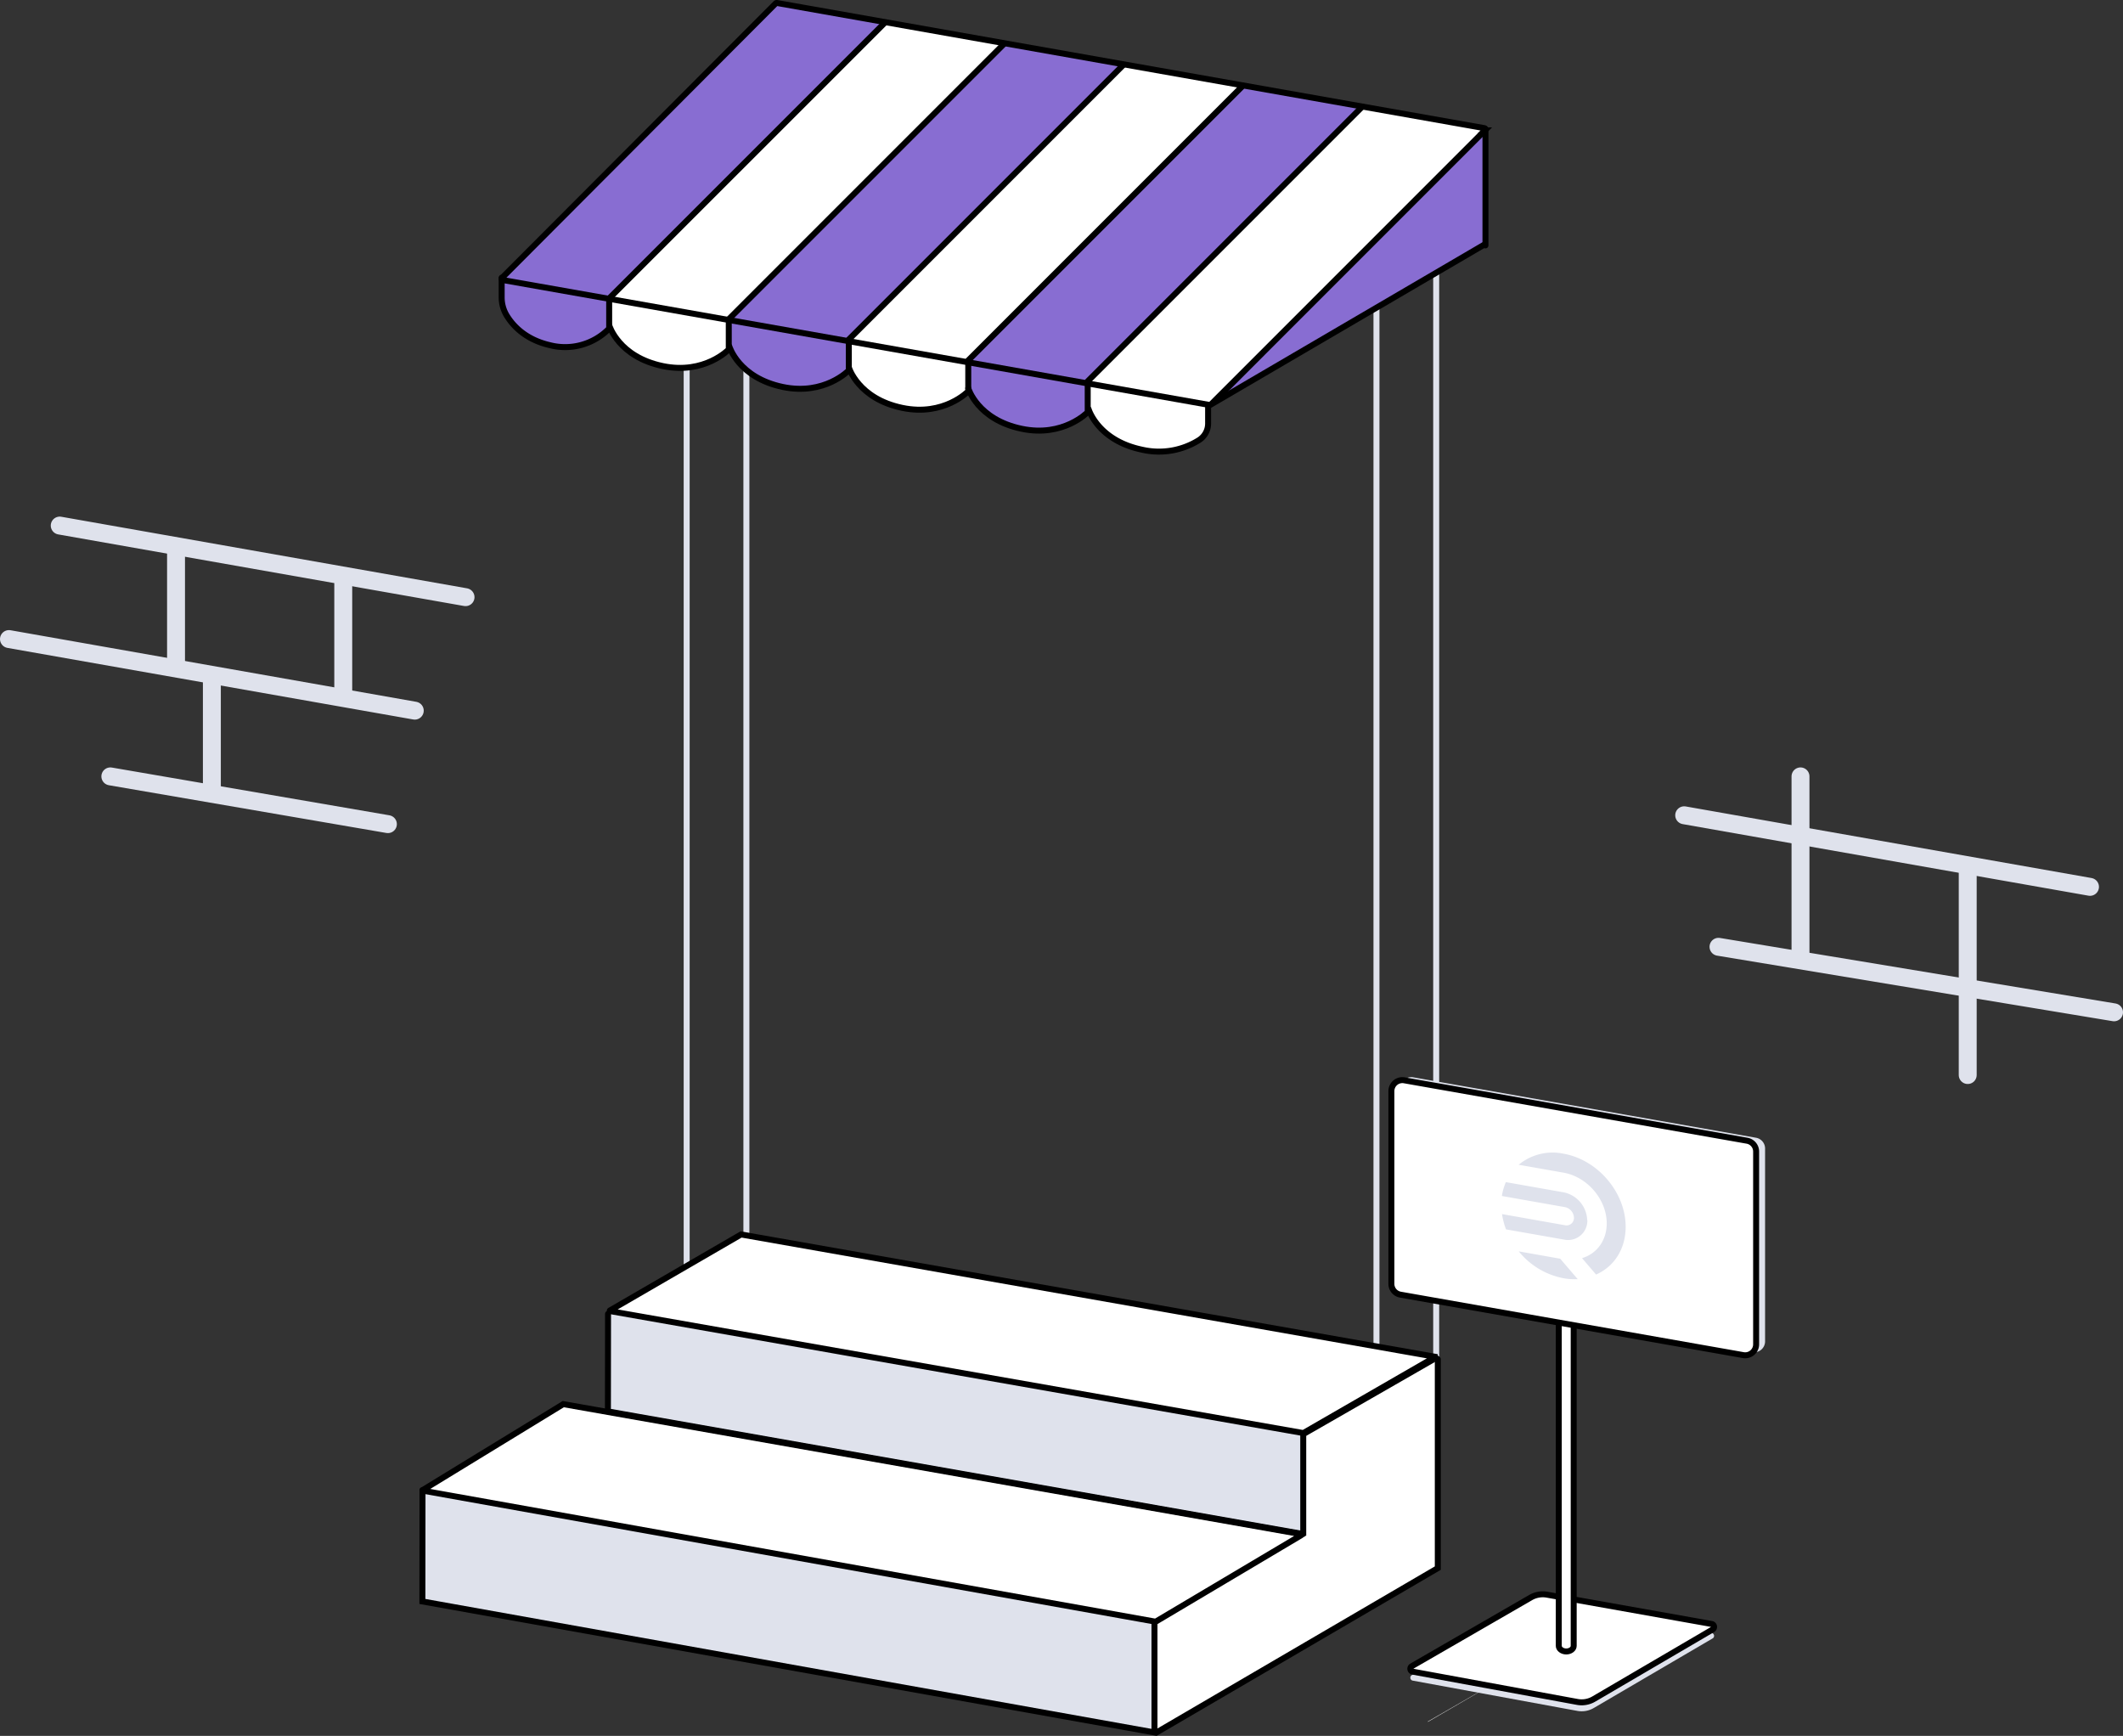 <svg xmlns="http://www.w3.org/2000/svg" xmlns:xlink="http://www.w3.org/1999/xlink" viewBox="0 0 710.95 581.23"><rect x="0" y="0" width="710.95" height="581.23" fill="#333333" stroke="none"/><defs><style>.cls-1,.cls-2,.cls-4,.cls-7,.cls-8{fill:none;}.cls-2,.cls-4{stroke:#dfe2ec;}.cls-2,.cls-8{stroke-linecap:round;}.cls-10,.cls-2,.cls-4,.cls-7,.cls-8{stroke-miterlimit:10;}.cls-2{stroke-width:6px;}.cls-3{clip-path:url(#clip-path);}.cls-10,.cls-4,.cls-7,.cls-8{stroke-width:2px;}.cls-10,.cls-5{fill:#fff;}.cls-6{fill:#886dd2;}.cls-10,.cls-7,.cls-8{stroke:#000;}.cls-9{fill:#dfe2ec;}</style><clipPath id="clip-path" transform="translate(0 0)"><rect class="cls-1" width="710.95" height="581.23"/></clipPath></defs><title>04-shop</title><g id="Layer_2" data-name="Layer 2"><g id="Layer_1-2" data-name="Layer 1"><line class="cls-2" x1="20" y1="175.98" x2="155.9" y2="199.95"/><g class="cls-3"><line class="cls-2" x1="3" y1="213.98" x2="138.9" y2="237.95"/></g><line class="cls-2" x1="36.95" y1="259.96" x2="129.9" y2="275.95"/><line class="cls-2" x1="58.95" y1="182.96" x2="58.95" y2="222.96"/><line class="cls-2" x1="114.95" y1="192.96" x2="114.95" y2="232.96"/><line class="cls-2" x1="70.95" y1="227.96" x2="70.95" y2="264.96"/><g class="cls-3"><line class="cls-2" x1="564" y1="272.98" x2="699.9" y2="296.95"/><line class="cls-2" x1="575.49" y1="317.02" x2="707.95" y2="338.96"/></g><line class="cls-2" x1="602.95" y1="259.96" x2="602.95" y2="319.96"/><line class="cls-2" x1="658.95" y1="289.96" x2="658.95" y2="359.96"/><line class="cls-4" x1="460.95" y1="82.05" x2="460.95" y2="529.96"/><line class="cls-4" x1="480.95" y1="58.96" x2="480.95" y2="506.88"/><line class="cls-4" x1="249.95" y1="13.96" x2="249.95" y2="463.78"/><line class="cls-4" x1="229.95" y1="123.15" x2="229.95" y2="486.96"/><g class="cls-3"><path class="cls-5" d="M259.78,1.13,168.15,93a.45.45,0,0,0,.25.77L405.07,135.6a.42.42,0,0,0,.4-.13l91.79-91.81a.45.45,0,0,0-.25-.77L260.19,1a.47.47,0,0,0-.41.12" transform="translate(0 0)"/><path class="cls-6" d="M204,101v9a20.6,20.6,0,0,1-19.89,5.57c-8.25-1.91-12.46-6.65-14.47-10a11.68,11.68,0,0,1-1.64-6V93L260,1l36,6Z" transform="translate(0 0)"/><path class="cls-5" d="M244.05,108v9s-8.1,8.5-22.1,5.57c-14.82-3.09-17.9-13.57-17.9-13.57V100L296,8h2.83L314,10.8l17,2.83,5,1Z" transform="translate(0 0)"/><path class="cls-6" d="M284.25,115v9s-8.1,8.5-22.1,5.57c-14.82-3.09-17.9-13.57-17.9-13.57l-.2-8.86L336,14.63l40,6.84Z" transform="translate(0 0)"/><path class="cls-5" d="M324.25,122v9s-8.1,8.5-22.1,5.57c-14.82-3.09-17.9-13.57-17.9-13.57-.3,0-.3-8-.3-8l93.33-93.34L416,29l-92,93" transform="translate(0 0)"/><path class="cls-6" d="M364.25,129v9s-8.1,8.5-22.1,5.57c-14.82-3.09-17.9-13.57-17.9-13.57-.3,0,0-8.67,0-8.67L416,29l39,7Z" transform="translate(0 0)"/><path class="cls-5" d="M404.55,136v5.77a6.59,6.59,0,0,1-3,5.56,25.22,25.22,0,0,1-19.12,3.24c-14.82-3.09-17.9-13.57-17.9-13.57l-.6-8L456.62,35.3,497,43Z" transform="translate(0 0)"/><polygon class="cls-6" points="496.95 81.97 497.26 43.66 407.62 134.3 496.95 81.97"/></g><g class="cls-3"><path class="cls-7" d="M259.78,1.13,168.15,93a.45.45,0,0,0,.25.77L405.07,135.6a.42.42,0,0,0,.4-.13l91.79-91.81a.45.45,0,0,0-.25-.77L260.19,1A.47.47,0,0,0,259.78,1.13Z" transform="translate(0 0)"/><line class="cls-8" x1="296.21" y1="7.71" x2="204.28" y2="99.63"/><line class="cls-8" x1="244.29" y1="106.63" x2="336.21" y2="14.71"/><line class="cls-8" x1="284.29" y1="113.63" x2="376.21" y2="21.71"/><line class="cls-8" x1="324.29" y1="120.63" x2="416.21" y2="28.71"/><line class="cls-8" x1="364.29" y1="127.63" x2="456.21" y2="35.71"/><line class="cls-8" x1="497.45" y1="43.17" x2="497.45" y2="82.17"/><line class="cls-8" x1="405.99" y1="135.17" x2="496.95" y2="81.97"/><path class="cls-8" d="M204,101v9a20.6,20.6,0,0,1-19.89,5.57c-8.25-1.91-12.46-6.65-14.47-10a11.68,11.68,0,0,1-1.64-6V93" transform="translate(0 0)"/><path class="cls-8" d="M204.05,109s3.08,10.48,17.9,13.57c14,2.93,22.1-5.57,22.1-5.57v-9" transform="translate(0 0)"/><path class="cls-8" d="M244.25,116s3.08,10.48,17.9,13.57c14,2.93,22.1-5.57,22.1-5.57v-9" transform="translate(0 0)"/><path class="cls-8" d="M284.25,123s3.08,10.48,17.9,13.57c14,2.93,22.1-5.57,22.1-5.57v-9" transform="translate(0 0)"/><path class="cls-8" d="M324.25,130s3.08,10.48,17.9,13.57c14,2.93,22.1-5.57,22.1-5.57v-9" transform="translate(0 0)"/><path class="cls-8" d="M364.55,137s3.08,10.48,17.9,13.57a25.22,25.22,0,0,0,19.12-3.24,6.59,6.59,0,0,0,3-5.56V136" transform="translate(0 0)"/></g><polygon class="cls-5" points="247.95 412.96 203.95 438.96 203.95 472.96 188.95 469.96 140.95 498.96 140.95 535.97 383.94 579.71 388.65 578.98 480.95 524.97 480.95 454.96 247.95 412.96"/><polygon class="cls-9" points="203.95 439.96 203.95 472.96 435.95 513.97 435.95 479.96 203.95 439.96"/><polygon class="cls-9" points="141.95 499.96 140.95 535.97 385.95 579.97 386.95 542.97 141.95 499.96"/><g class="cls-3"><polyline class="cls-8" points="141.49 498.96 141.45 536.22 387.14 580.18 481.49 525.06 481.49 455.09"/><path class="cls-7" d="M435.64,514.11,387,543,141.53,499.11a.09.09,0,0,1,0-.17l47.1-28.79,247,43.52A.24.24,0,0,1,435.64,514.11Z" transform="translate(0 0)"/><line class="cls-7" x1="386.61" y1="579.71" x2="386.61" y2="542.74"/><path class="cls-7" d="M481,454.85a.14.14,0,0,0-.2-.12l-44.3,25.43a.15.15,0,0,0-.07.12v33.94" transform="translate(0 0)"/></g><polyline class="cls-8" points="436.38 513.64 203.58 472.59 203.62 439.93"/><g class="cls-3"><path class="cls-7" d="M480.46,454.46l-44,25.38L204.28,439a.12.12,0,0,1,0-.22l43.89-25.44,232.3,40.93A.09.09,0,0,1,480.46,454.46Z" transform="translate(0 0)"/></g><g class="cls-3"><path class="cls-5" d="M516.49,554.28,478.2,576.39a.08.08,0,0,0,0,.14" transform="translate(0 0)"/><path class="cls-9" d="M472.71,560.94l39.84-23a8.1,8.1,0,0,1,5.45-1l55.28,9.84a1,1,0,0,1,.32,1.77l-39.83,23.32a8,8,0,0,1-5.53,1L473,562.71A1,1,0,0,1,472.71,560.94Z" transform="translate(0 0)"/><path class="cls-10" d="M472.71,557.94l39.84-23a8.1,8.1,0,0,1,5.45-1l55.28,9.84a1,1,0,0,1,.32,1.77l-39.83,23.32a8,8,0,0,1-5.53,1L473,559.71A1,1,0,0,1,472.71,557.94Z" transform="translate(0 0)"/><path class="cls-5" d="M522,433V551.09c0,1,1.12,1.88,2.5,1.88s2.5-.84,2.5-1.88V433" transform="translate(0 0)"/><path class="cls-7" d="M522,433V551.09c0,1,1.12,1.88,2.5,1.88s2.5-.84,2.5-1.88V433" transform="translate(0 0)"/><path class="cls-9" d="M472,432.5l114.79,20.24a3.66,3.66,0,0,0,4.3-3.61V384.57a3.67,3.67,0,0,0-3-3.61L473.25,360.72a3.67,3.67,0,0,0-4.3,3.61v64.56a3.67,3.67,0,0,0,3,3.61" transform="translate(0 0)"/><path class="cls-5" d="M469,433.5l114.79,20.24a3.66,3.66,0,0,0,4.3-3.61V385.57a3.67,3.67,0,0,0-3-3.61L470.25,361.72a3.67,3.67,0,0,0-4.3,3.61v64.56a3.67,3.67,0,0,0,3,3.61" transform="translate(0 0)"/><path class="cls-7" d="M469,433.5l114.79,20.24a3.66,3.66,0,0,0,4.3-3.61V385.57a3.67,3.67,0,0,0-3-3.61L470.25,361.72a3.67,3.67,0,0,0-4.3,3.61v64.56A3.67,3.67,0,0,0,469,433.5Z" transform="translate(0 0)"/></g><path class="cls-9" d="M508.6,419a25.43,25.43,0,0,0,15,9,20.81,20.81,0,0,0,4.74.3l-5.86-6.84Z" transform="translate(0 0)"/><path class="cls-9" d="M523.57,386.29a17.86,17.86,0,0,0-15,3.71l15,2.64c8,1.41,14.49,9,14.49,17h0c0,5.78-3.38,10.17-8.27,11.63l4.7,5.49c6-2.62,9.91-8.5,9.91-16C544.4,399.29,535.08,388.32,523.57,386.29Z" transform="translate(0 0)"/><path class="cls-9" d="M531.52,408.53a9.86,9.86,0,0,0-7.9-9.3l-19.33-3.41a18.2,18.2,0,0,0-1.34,4.64l21.14,3.73a3.77,3.77,0,0,1,3,3.56h0a2.48,2.48,0,0,1-3,2.5L503,406.52a24,24,0,0,0,1.34,5.12l19.33,3.4a6.46,6.46,0,0,0,7.9-6.51Z" transform="translate(0 0)"/></g></g></svg>